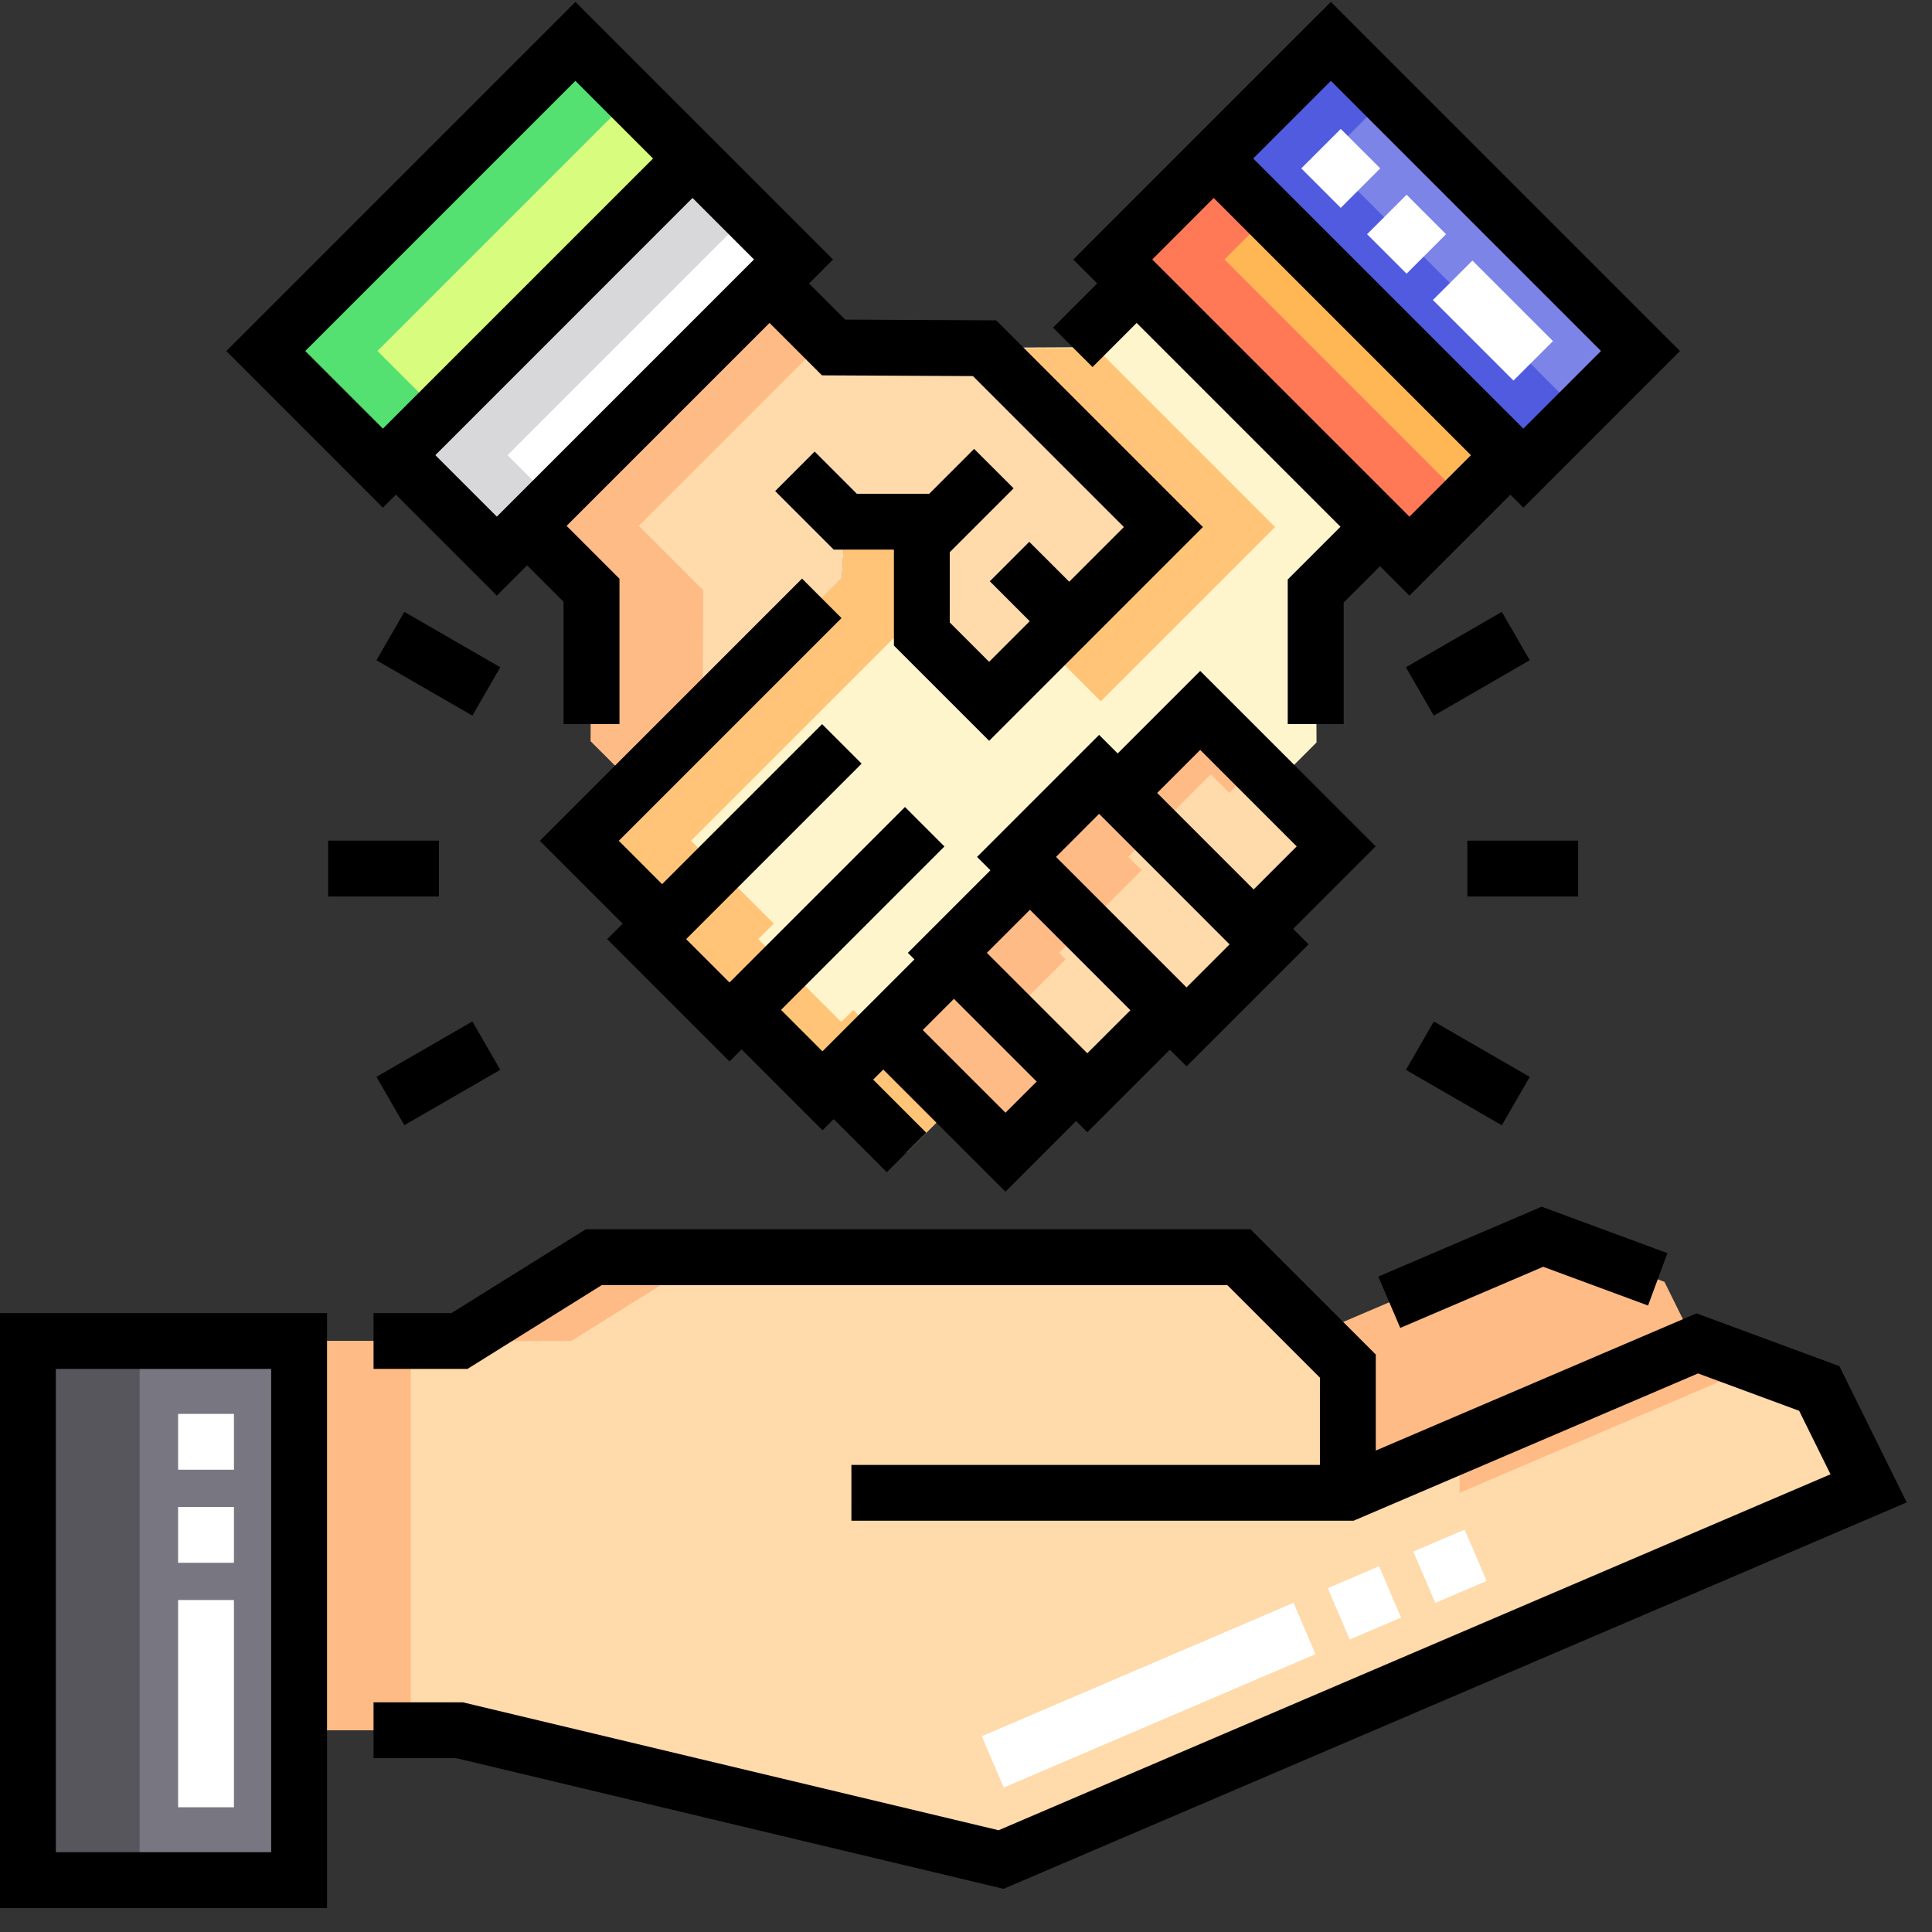 <svg height="70" viewBox="0 0 70 70" width="70" xmlns="http://www.w3.org/2000/svg"><rect x="0" y="0" width="70" height="70" fill="#333333" stroke="none"/><g fill="none" fill-rule="evenodd"><path d="m21.405 26.856.027-5.47-2.333-2.333 8.784-8.784 2.32 2.32 5.47.026 6.48 6.48-2.722 2.721-3.593 3.593-2.438-2.438c0-1.321 0-2.062 0-3.383l.688-.688h-3.462l-.122 2.048-7.502 7.502zm27.008 3.809-4.927-4.927-2.991 2.991-.673-.673-2.991 2.991.484.485-2.991 2.991.237.237-2.56 2.56 4.427 4.427 2.56-2.56.406.406 2.991-2.991.605.604 2.991-2.991-.56-.56z" fill="#ffdaaa" fill-rule="nonzero"/><path d="m32.003 37.32 2.56-2.561-.237-.237 2.991-2.991-.484-.485 2.991-2.991.673.673 2.991-2.991 2.688 2.688 1.524-1.524-.027-5.489 2.328-2.328-8.816-8.816-2.314 2.315-4.86.024 1.663.008 6.48 6.48-2.722 2.721-3.593 3.593-2.438-2.438v-3.383l.688-.688h-3.462l-.122 2.048-9.514 9.514 3.001 3.001-.561.561 3.002 3.002.437-.437 2.932 2.932.406-.406 2.639 2.639 1.796-1.796z" fill="#fff5cc"/><path d="m25.091 5.742 3.659 3.659-10.749 10.749-3.659-3.659z" fill="#fff"/><path d="m20.847 1.498 4.244 4.245-11.218 11.218-4.244-4.244z" fill="#d7fc7e"/><path d="m54.725 16.491-3.659 3.659-10.749-10.749 3.659-3.659z" fill="#ffb655"/><path d="m59.438 12.716-4.244 4.244-11.218-11.218 4.245-4.244z" fill="#7c84e8"/><path d="m48.835 49.497-3.946-3.946h-23.376l-4.864 3.036h-5.813v14.104h5.813l19.623 4.685 31.432-13.449-1.788-3.619-4.42-1.633-12.66 5.414z" fill="#ffdaaa"/><path d="m61.426 48.709-1.12-2.266-4.42-1.633-8.222 3.516 1.172 1.171v4.591z" fill="#ffbb85"/><path d="m1.012 48.587h9.825v19.534h-9.825z" fill="#787680"/><path d="m25.479 21.386-2.333-2.333 6.761-6.761-2.023-2.023-8.784 8.784 2.333 2.333-.027 5.47 1.596 1.595 2.455-2.456z" fill="#ffbb85"/><path d="m36.05 37.32 2.56-2.561-.237-.237 2.991-2.991-.485-.485 2.991-2.991.673.673.967-.967-2.023-2.023-2.991 2.991-.673-.673-2.991 2.991.484.485-2.991 2.991.237.237-2.56 2.561 4.427 4.427 2.023-2.023z" fill="#ffbb85"/><path d="m33.847 39.522-2.932-2.932-.437.437-3.002-3.002.561-.561-3.001-3.001 8.363-8.363v-2.511l.688-.688h-3.462l-.122 2.048-9.514 9.514 3.001 3.001-.561.561 3.002 3.002.437-.437 2.932 2.932.406-.406 2.639 2.639 1.796-1.796-.615-.616z" fill="#ffc477"/><path d="m42.152 19.095-4.291 4.291 2.023 2.023 3.593-3.593 2.722-2.721-6.48-6.48h-4.047z" fill="#ffc477"/><path d="m18.389 16.492 8.726-8.726-2.023-2.023-10.749 10.749 3.659 3.659 2.023-2.023z" fill="#d8d7da"/><path d="m13.675 12.717 9.195-9.195-2.023-2.023-11.218 11.218 4.245 4.244 2.023-2.023z" fill="#55e072"/><path d="m44.364 9.401 1.636-1.636-2.023-2.023-3.659 3.659 10.749 10.749 2.023-2.023z" fill="#ff7956"/><path d="m48.023 5.742 2.221-2.221-2.023-2.023-4.245 4.244 11.218 11.218 2.023-2.023z" fill="#515be0"/><g fill="#ffbb85" transform="translate(10.794 45.471)"><path d="m14.765.08h-4.047l-4.864 3.036h4.047z"/><path d="m42.088 8.617 10.784-4.612-2.171-.802-8.613 3.683z"/><path d="m9.902 17.22h-4.047l19.623 4.685 1.449-.62z"/><path d="m.042 3.116h4.047v14.104h-4.047z"/></g><path d="m1.012 48.587h4.047v19.534h-4.047z" fill="#57565c"/><g fill="#000"><g fill-rule="nonzero"><path d="m43.486 24.308-2.991 2.991-.673-.673-4.422 4.422.485.484-2.991 2.991.237.237-3.332 3.332-1.501-1.502 5.921-5.921-1.43-1.43-6.358 6.358-1.571-1.571 6.358-6.358-1.431-1.431-5.797 5.797-1.57-1.571 8.069-8.069-1.43-1.43-9.5 9.5 3.001 3.001-.561.561 4.432 4.432.437-.437 2.932 2.932.406-.406 1.923 1.923 1.43-1.43-1.923-1.924.366-.365 4.427 4.427 2.56-2.561.406.406 2.991-2.991.604.604 4.422-4.422-.56-.559 2.991-2.991zm-5.926 14.879-1.13 1.129-2.997-2.996 1.13-1.13zm1.836-1.025-3.639-3.639 1.56-1.56 3.64 3.64zm.426-8.675 4.728 4.729-1.56 1.56-4.728-4.728zm3.664-2.317 3.496 3.496-1.56 1.56-3.496-3.496z"/><path d="m14.342 17.922 3.659 3.659 1.097-1.098 1.32 1.32v4.431h2.027v-5.265l-1.916-1.916 7.353-7.353 1.899 1.899 5.47.027 5.47 5.47-1.981 1.981-1.447-1.446-1.43 1.43 1.446 1.446-1.472 1.472-1.426-1.426v-2.545l2.314-2.314-1.431-1.43-1.626 1.626h-2.624l-1.528-1.529-1.43 1.431 2.12 2.121h2.182v3.478l3.45 3.45 7.745-7.745-7.489-7.489-5.47-.026-1.31-1.31.868-.868-5.089-5.089-4.245-4.244-12.649 12.649 5.674 5.675zm12.977-8.521-9.318 9.318-2.228-2.228 9.318-9.319zm-6.472-6.472 2.814 2.814-9.787 9.787-2.814-2.813z"/><path d="m0 69.133h11.849v-21.557h-11.849zm2.023-19.534h7.802v17.51h-7.802z"/></g><path d="m66.644 49.498-5.176-1.912-11.621 4.97v-3.478l-4.539-4.539h-24.085l-4.864 3.036h-2.825v2.023h3.404l4.864-3.036h22.667l3.354 3.353v3.161h-16.975v2.023h18.194l12.481-5.337 3.664 1.354 1.136 2.3-30.142 12.897-19.413-4.635h-3.234v2.023h2.996l19.832 4.735 32.722-14.001z"/><path d="m11.888 30.458h4.014v2.023h-4.014z"/><path d="m13.639 39.016 3.476-2.007 1.011 1.752-3.476 2.007z"/><path d="m13.639 23.922 1.011-1.753 3.476 2.007-1.011 1.753z"/><path d="m53.165 30.458h4.014v2.023h-4.014z"/><path d="m50.939 38.764 1.011-1.753 3.476 2.007-1.012 1.753z"/><path d="m50.938 24.176 3.476-2.007 1.012 1.753-3.476 2.007z"/><path d="m39.584 13.299 1.599-1.599 7.385 7.385-1.911 1.911v5.239h2.028v-4.405l1.315-1.315 1.066 1.067 3.659-3.659.47.47 5.674-5.675-12.649-12.649-4.245 4.244-5.089 5.09.867.867-1.6 1.6zm8.636-10.37 9.787 9.788-2.813 2.813-9.788-9.787zm-4.245 4.244 9.319 9.319-2.228 2.228-9.318-9.318z" fill-rule="nonzero"/><path d="m50.734 48.113 5.179-2.215 3.799 1.404.701-1.898-4.555-1.683-5.92 2.532z"/></g><g fill="#fff" fill-rule="nonzero"><path d="m54.836 13.789-2.919-2.919 1.431-1.43 2.919 2.919zm-3.873-3.873-1.431-1.43 1.431-1.431 1.43 1.431zm-2.385-2.384-1.43-1.431 1.43-1.43 1.431 1.43z"/><path d="m36.368 64.767-.796-1.861 11.295-4.833.796 1.86zm12.535-5.364-.796-1.86 1.86-.796.796 1.861zm3.1-1.327-.796-1.86 1.861-.796.796 1.861z"/><path d="m8.476 65.481h-2.023v-7.509h2.023zm0-8.858h-2.023v-2.023h2.023zm0-3.372h-2.023v-2.023h2.023z"/></g></g></svg>